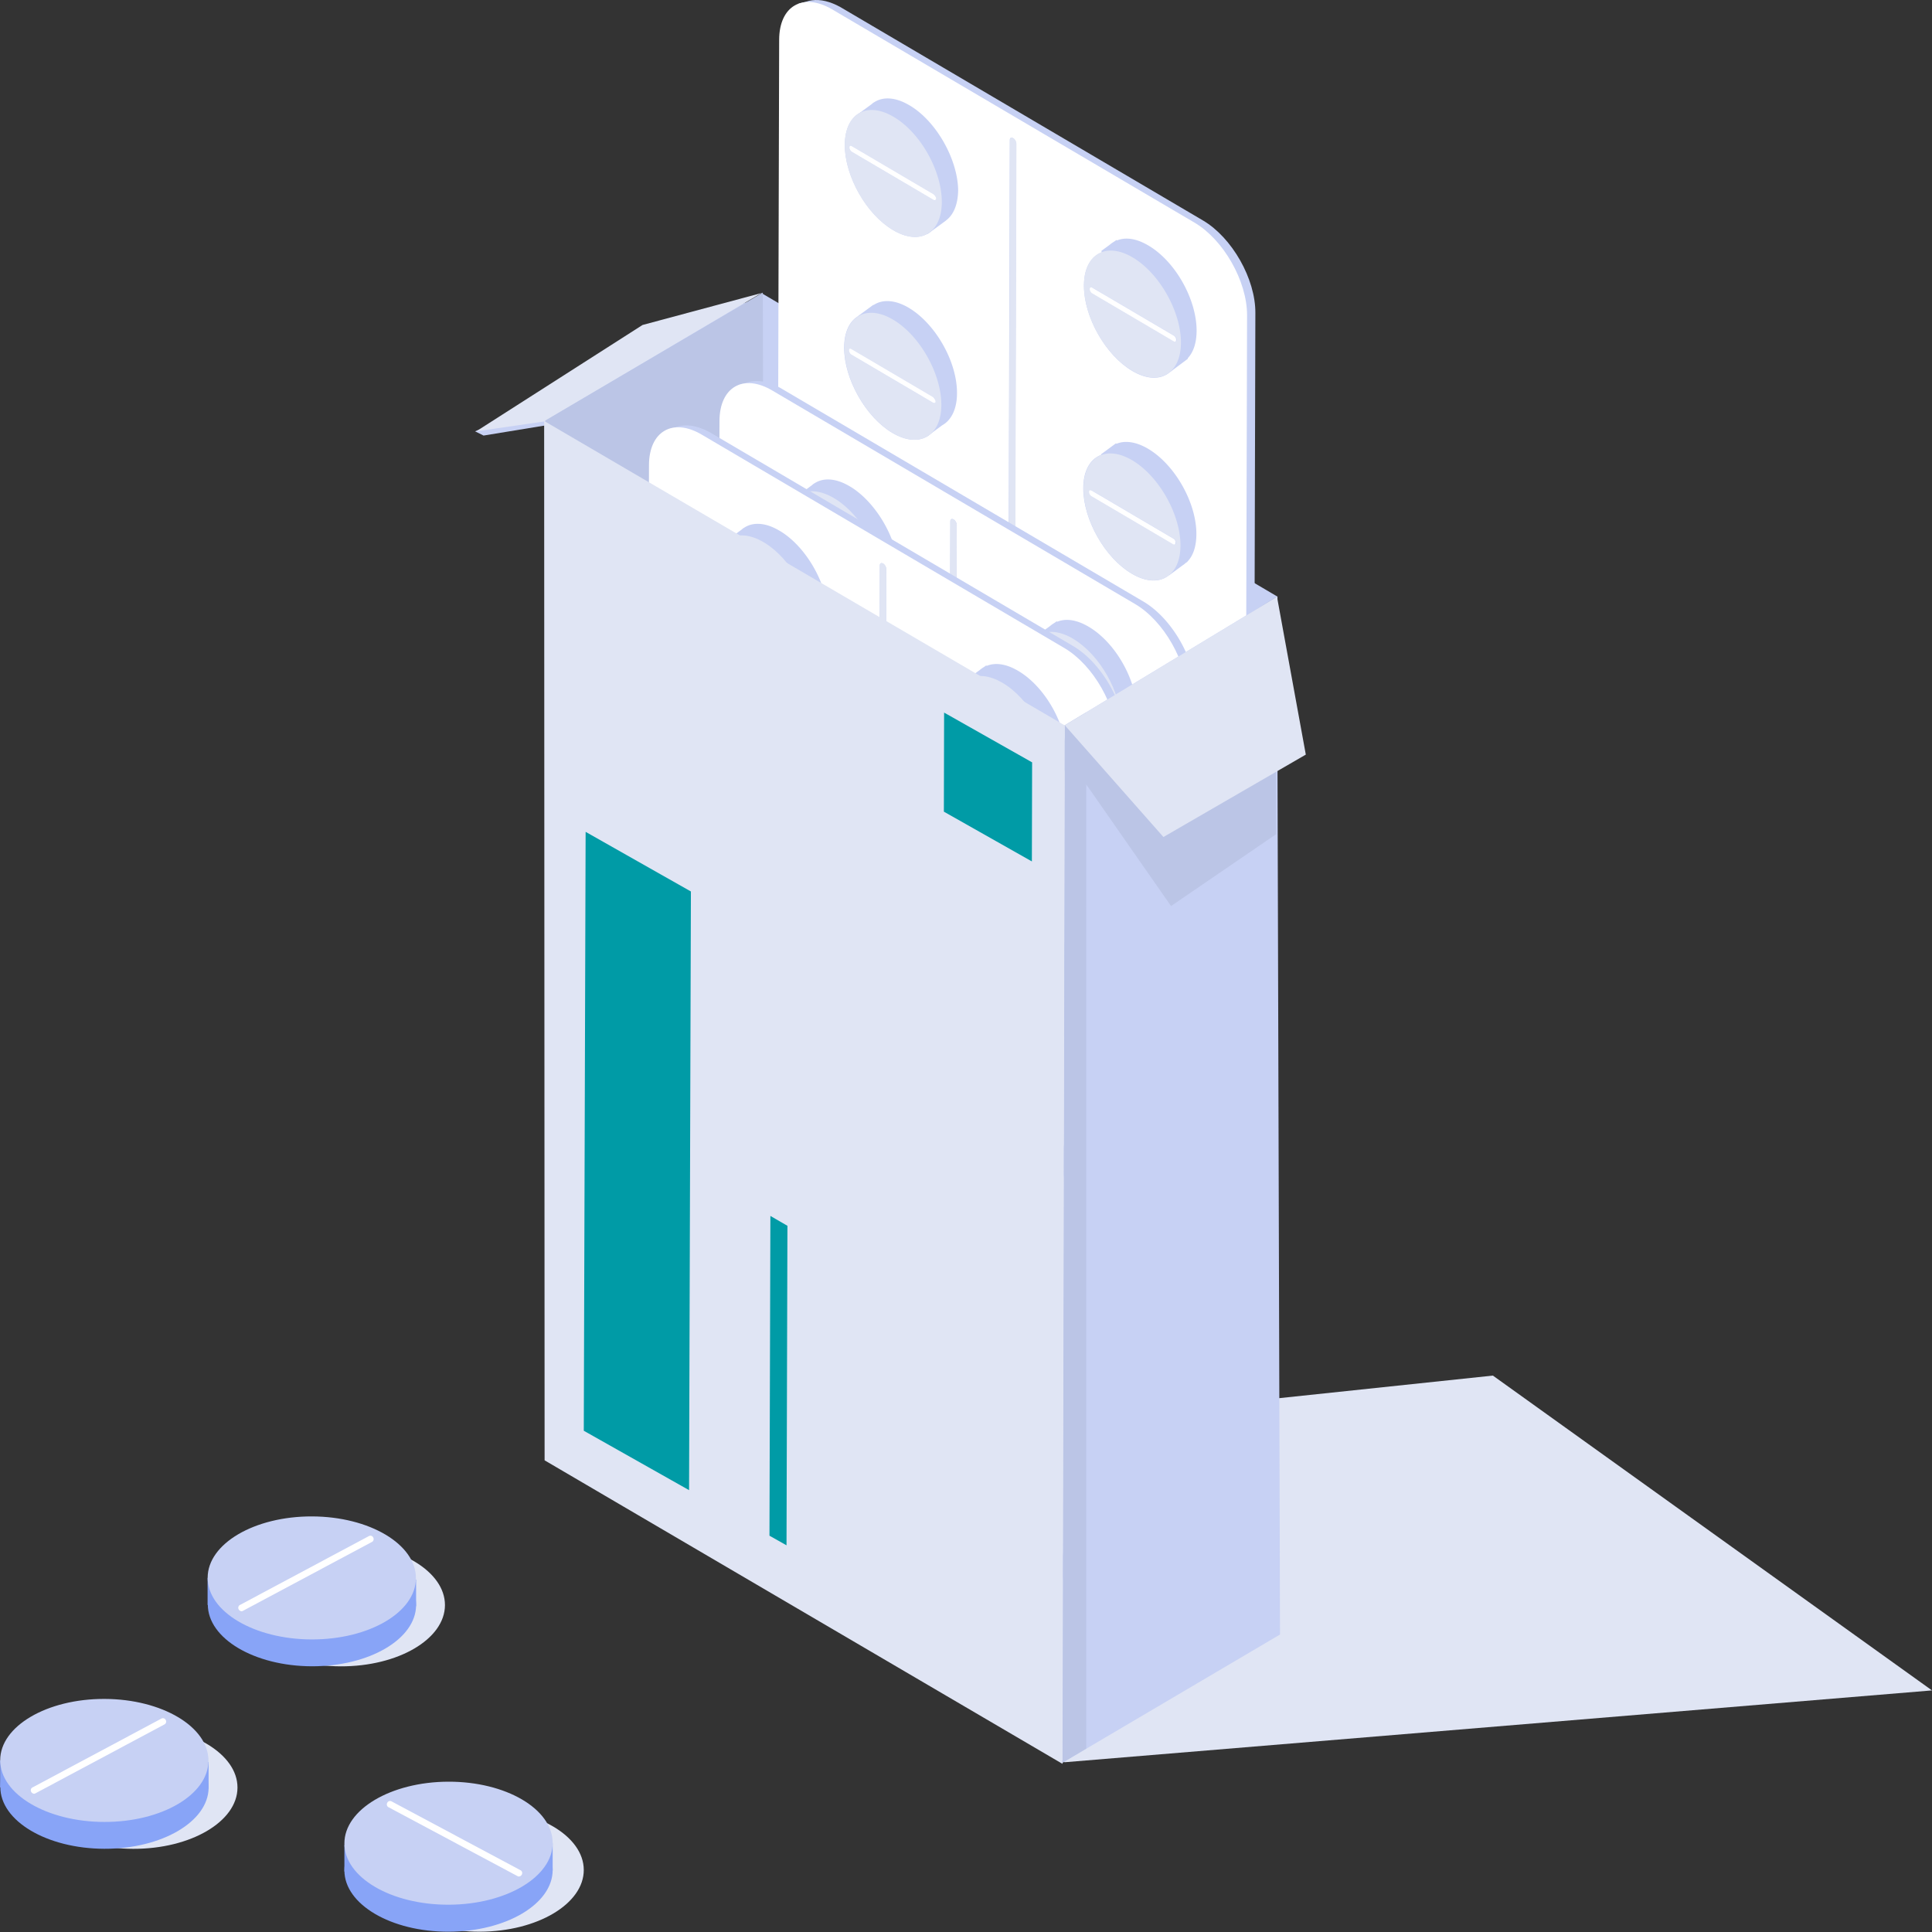 <svg width="200" height="200" fill="none" xmlns="http://www.w3.org/2000/svg"><rect width="100%" height="100%" fill="#333333" stroke="none"/><path d="M110.206 182.427L200 174.991 154.543 142.4l-92.036 9.721 47.699 30.306z" fill="#E0E5F4"/><path d="M66.943 34.103L51.8 43.971l-.43-.22-2.194.9.883.438 6.82-1.118L79.25 30.774l-12.307 3.33z" fill="#C7D1F4"/><path d="M56.33 43.63l-7.035 1.022 17.22-11.01 12.306-3.305L56.33 43.63z" fill="#E0E5F4"/><path d="M78.82 30.337l-.31 107.761 53.423 31.424.31-107.566v-.195L78.82 30.337z" fill="#C7D1F4"/><path d="M78.964 30.288L56.45 43.533l.286 107.567 22.538-13.245-.31-107.567z" fill="#BBC5E6"/><path d="M124.54 22.827L87 .735C85.952.152 84.927-.09 84.068.03c-.214.025-.43.073-.62.146l-.763.195v.243c-.716.583-1.145 1.604-1.145 3.038l-.286 97.845c0 3.524 2.433 7.801 5.438 9.575l37.253 22.384c2.075 1.507 5.748.048 5.748-3.476l.262-97.577c.024-3.524-2.409-7.802-5.414-9.576z" fill="#C7D1F4"/><path d="M123.658 23.047L86.118.955c-3.004-1.75-5.46-.34-5.46 3.184l-.263 97.577c0 3.524 2.432 7.802 5.438 9.576l37.539 22.092c3.005 1.774 5.461.34 5.461-3.184l.263-97.578c0-3.524-2.433-7.801-5.438-9.575zM92.487 12.086c.047.024.119.073.166.097 2.695 1.677 4.842 5.541 4.842 8.725 0 3.184-2.17 4.496-4.865 3.014-.048-.025-.12-.073-.167-.098-2.767-1.628-5.009-5.59-5.009-8.822.024-3.232 2.266-4.545 5.033-2.916zm-.263 95.731c-2.766-1.629-5.008-5.59-5.008-8.823 0-3.256 2.266-4.544 5.032-2.916 2.767 1.628 5.008 5.59 5.008 8.822 0 3.232-2.265 4.545-5.032 2.917zm.072-20.998c-2.767-1.629-5.009-5.59-5.009-8.823 0-3.256 2.266-4.544 5.033-2.916 2.766 1.628 5.008 5.59 5.008 8.822-.024 3.232-2.266 4.545-5.032 2.916zm.047-20.999c-2.766-1.628-5.008-5.59-5.008-8.822 0-3.256 2.266-4.544 5.032-2.916 2.767 1.628 5.009 5.59 5.009 8.822 0 3.257-2.266 4.545-5.032 2.916zm.048-20.998c-2.766-1.628-5.008-5.59-5.008-8.822 0-3.256 2.266-4.544 5.032-2.916 2.767 1.628 5.008 5.59 5.008 8.822 0 3.257-2.241 4.545-5.032 2.916zm12.521 75.025c0 .218-.143.291-.334.194-.19-.097-.334-.364-.334-.583l.287-104.966c0-.219.143-.292.334-.195.19.098.333.365.333.584l-.286 104.966zm12.068 2.527c-2.766-1.628-5.008-5.59-5.008-8.822 0-3.257 2.265-4.545 5.032-2.916 2.767 1.628 5.008 5.589 5.008 8.822 0 3.256-2.265 4.545-5.032 2.916zm.048-20.998c-2.767-1.628-5.009-5.59-5.009-8.822 0-3.257 2.266-4.545 5.033-2.916 2.766 1.628 5.008 5.59 5.008 8.822 0 3.256-2.242 4.544-5.032 2.916zm.071-20.998c-2.766-1.628-5.008-5.59-5.008-8.822 0-3.257 2.266-4.545 5.032-2.916 2.767 1.628 5.009 5.59 5.009 8.822 0 3.256-2.266 4.569-5.033 2.916zm.048-20.998c-2.766-1.628-5.008-5.59-5.008-8.822 0-3.257 2.265-4.545 5.032-2.916 2.767 1.628 5.008 5.59 5.008 8.822 0 3.256-2.265 4.569-5.032 2.916zm.072-20.974c-2.767-1.628-5.009-5.59-5.009-8.822 0-3.256 2.266-4.545 5.033-2.916 2.766 1.628 5.008 5.59 5.008 8.822-.024 3.232-2.266 4.545-5.032 2.916z" fill="#fff"/><path d="M94.3 10.991c-.049-.024-.12-.073-.168-.097-1.43-.85-2.719-.9-3.625-.316a1.06 1.06 0 00-.262.194l-1.288.948.143 1.288.071-.048c-.047.267-.047.559-.071.85 0 3.257 2.218 7.194 5.008 8.822.048.025.12.073.167.098.239.121.453.243.692.316l-.072.048 1.145 1.118 1.86-1.36.024-.025c.787-.584 1.24-1.653 1.264-3.135-.047-3.16-2.194-7.024-4.889-8.7zm-4.485 3.524c-.143-.073-.238-.267-.238-.437 0-.17.12-.22.238-.146v.583zm4.269 17.354c-1.431-.851-2.743-.9-3.65-.292l-.023-.024-1.55 1.142.142 1.288.096-.073a5.288 5.288 0 00-.072.9c0 3.256 2.218 7.193 5.009 8.821.286.17.572.292.835.413l-.096.05 1.145 1.117 1.622-1.19c.93-.511 1.526-1.678 1.526-3.306.024-3.257-2.218-7.194-4.984-8.846zm-.072 20.997c-1.478-.875-2.814-.9-3.744-.243l-1.55 1.142.143 1.288.167-.121a4.99 4.99 0 00-.072.875c0 3.256 2.218 7.194 5.008 8.822.287.17.573.316.859.413l-.19.122 1.144 1.117 1.813-1.336c.858-.535 1.407-1.677 1.407-3.257.024-3.232-2.195-7.194-4.985-8.822zm-.047 20.998c-1.503-.875-2.839-.899-3.769-.219l-.023-.024-1.55 1.142.142 1.288.215-.145a5.489 5.489 0 00-.072.899c0 3.256 2.218 7.194 5.009 8.822.286.17.549.292.835.413l-.191.122 1.145 1.118 1.693-1.24c.978-.51 1.574-1.653 1.574-3.354 0-3.232-2.242-7.194-5.008-8.822zm-.072 20.998c-1.336-.802-2.552-.9-3.459-.413l-.023-.025-1.55 1.143.119 1.02c-.072.365-.12.754-.12 1.191 0 3.257 2.218 7.194 5.009 8.823a4.25 4.25 0 001.073.486l1.002.972 1.55-1.143.286-.218.024-.025c.692-.607 1.097-1.628 1.097-3.013.024-3.208-2.218-7.17-5.008-8.798zm24.97-57.672a4.76 4.76 0 001.503.608l.739.73 1.86-1.386v-.073c.573-.607.907-1.58.907-2.843 0-3.257-2.218-7.194-5.009-8.822-1.24-.73-2.361-.875-3.243-.51l-.048-.05-.238.17a3.4 3.4 0 00-.477.341l-.835.608.071.607a5.342 5.342 0 00-.262 1.726c.024 3.33 2.242 7.266 5.032 8.895zm-.023 9.26c-1.24-.73-2.385-.875-3.267-.51l-.048-.05-1.55 1.143.071.68c-.167.486-.238 1.045-.238 1.677 0 3.257 2.218 7.194 5.008 8.822.525.292 1.026.51 1.479.608l.739.729 1.384-1.02c.119-.074.214-.147.31-.244l.19-.121v-.025c.597-.607.931-1.58.931-2.867 0-3.257-2.242-7.194-5.009-8.822zm-.072 20.998c-1.288-.754-2.48-.875-3.387-.462l-.023-.024-.167.121c-.12.073-.239.17-.358.268l-1.002.753.096.826c-.12.438-.191.9-.191 1.458 0 3.257 2.218 7.194 5.008 8.823.43.267.859.437 1.264.559l.883.874 1.86-1.385v-.024c.644-.608 1.026-1.604 1.026-2.94 0-3.282-2.242-7.219-5.009-8.847zm-.047 20.999c-1.312-.778-2.504-.875-3.386-.462l-.048-.025-1.55 1.143.095.899a6.132 6.132 0 00-.167 1.385c0 3.257 2.218 7.194 5.008 8.822.43.243.835.438 1.241.535l.882.875 1.407-1.045c.167-.097.31-.195.453-.34.644-.608 1.05-1.629 1.05-2.965.024-3.257-2.218-7.194-4.985-8.823zm-.071 20.973c-1.145-.681-2.194-.851-3.053-.584l-.095-.097-.43.316c-.119.073-.238.17-.357.267l-.74.559.048.414c-.262.559-.406 1.239-.406 2.041 0 3.257 2.218 7.194 5.009 8.822.644.389 1.264.608 1.836.681l.573.559 1.86-1.386-.024-.121c.477-.608.763-1.531.763-2.674.024-3.208-2.218-7.145-4.984-8.797z" fill="#C7D1F4"/><path d="M92.653 12.183c-.047-.025-.119-.073-.167-.098-2.766-1.628-5.032-.316-5.032 2.917 0 3.256 2.218 7.193 5.009 8.822.047.024.119.073.166.097 2.695 1.483 4.866.17 4.866-3.014 0-3.183-2.147-7.047-4.842-8.724zm3.983 8.506l-8.466-4.982c-.144-.073-.239-.268-.239-.438 0-.17.12-.219.239-.146l8.466 4.982c.143.073.239.268.239.438.024.17-.096.243-.239.146zm-4.197 12.393c-2.767-1.628-5.032-.316-5.032 2.917 0 3.256 2.218 7.194 5.008 8.822 2.766 1.628 5.032.316 5.032-2.916 0-3.233-2.242-7.194-5.008-8.823zm4.15 8.604l-8.467-4.982c-.143-.073-.239-.268-.239-.438 0-.17.12-.219.239-.146l8.467 4.983c.143.072.238.267.238.437 0 .17-.12.243-.238.146zm-4.222 12.395c-2.767-1.628-5.032-.316-5.032 2.917 0 3.257 2.218 7.194 5.008 8.822 2.766 1.628 5.032.316 5.032-2.916.024-3.257-2.218-7.194-5.008-8.823zm4.15 8.604l-8.467-4.982c-.143-.073-.239-.268-.239-.438 0-.17.12-.218.239-.146l8.467 4.983c.143.073.238.267.238.437.024.17-.095.243-.238.146zM92.32 75.08c-2.767-1.629-5.033-.316-5.033 2.916 0 3.257 2.218 7.194 5.008 8.822 2.767 1.628 5.033.316 5.033-2.916 0-3.257-2.242-7.194-5.009-8.823zm4.15 8.603L88.001 78.7c-.143-.073-.238-.268-.238-.438 0-.17.12-.219.238-.146L96.47 83.1c.143.073.239.267.239.437 0 .17-.096.243-.239.146zm-4.223 12.394c-2.766-1.628-5.032-.316-5.032 2.916 0 3.257 2.218 7.194 5.008 8.823 2.767 1.628 5.032.316 5.032-2.917.024-3.256-2.218-7.194-5.008-8.822zm4.15 8.603l-8.467-4.982c-.143-.073-.238-.267-.238-.437 0-.17.12-.219.238-.146l8.467 4.982c.143.073.238.267.238.438.024.17-.095.218-.238.145zm20.845-78.038c-2.766-1.628-5.032-.316-5.032 2.916 0 3.257 2.218 7.194 5.008 8.822 2.767 1.629 5.033.316 5.033-2.916 0-3.232-2.242-7.194-5.009-8.822zm4.293 8.7l-8.466-4.982c-.144-.072-.239-.267-.239-.437 0-.17.119-.219.262-.146l8.467 4.982c.143.073.239.268.239.438-.024.17-.144.218-.263.146zm-4.34 12.299c-2.767-1.628-5.033-.316-5.033 2.916 0 3.257 2.218 7.194 5.009 8.822 2.766 1.629 5.032.317 5.032-2.916 0-3.232-2.242-7.194-5.008-8.822zm4.269 8.7l-8.467-4.982c-.143-.073-.238-.267-.238-.437 0-.17.119-.219.262-.146l8.467 4.982c.143.073.238.268.238.438 0 .146-.119.218-.262.146zm-4.341 12.299c-2.767-1.63-5.033-.317-5.033 2.915 0 3.257 2.218 7.194 5.009 8.823 2.766 1.628 5.032.316 5.032-2.917 0-3.232-2.242-7.194-5.008-8.822zm4.293 8.7l-8.467-4.983c-.143-.072-.239-.267-.239-.437 0-.17.12-.219.263-.146l8.466 4.982c.143.073.239.268.239.438-.024.146-.119.219-.262.146zm-4.341 12.297c-2.767-1.629-5.032-.316-5.032 2.916 0 3.257 2.218 7.194 5.008 8.822 2.767 1.628 5.032.316 5.032-2.916 0-3.257-2.241-7.194-5.008-8.822zm4.269 8.7l-8.467-4.982c-.143-.073-.238-.267-.238-.437 0-.17.119-.22.262-.146l8.467 4.982c.143.073.239.267.239.437 0 .146-.12.22-.263.146zm-4.341 12.298c-2.767-1.628-5.032-.316-5.032 2.917 0 3.256 2.218 7.193 5.008 8.822 2.767 1.628 5.032.316 5.032-2.917 0-3.256-2.218-7.194-5.008-8.822zm4.293 8.701l-8.467-4.982c-.143-.073-.238-.268-.238-.438 0-.17.119-.219.262-.146l8.467 4.982c.143.073.238.268.238.438-.024.146-.119.219-.262.146zM104.888 14.297c-.191-.098-.334-.025-.334.194l-.286 104.966c0 .219.143.486.334.583.191.098.334.025.334-.194l.286-104.966a.772.772 0 00-.334-.583z" fill="#E0E5F4"/><path d="M96.636 20.106l-8.466-4.982c-.143-.073-.239-.025-.239.145 0 .17.12.365.239.438l8.466 4.982c.144.073.263.024.263-.146 0-.145-.12-.34-.263-.437zm-.047 20.997l-8.467-4.982c-.143-.073-.238-.025-.238.145 0 .17.119.365.238.438l8.467 4.982c.143.073.262.025.262-.146a.831.831 0 00-.262-.437zm-.072 20.998L88.05 57.12c-.143-.073-.238-.024-.238.146 0 .17.119.365.238.438l8.467 4.982c.143.073.262.024.262-.146 0-.146-.119-.34-.262-.438zM96.47 83.1l-8.467-4.982c-.143-.073-.239-.024-.239.146 0 .17.12.364.239.437l8.466 4.982c.143.073.263.025.263-.146-.024-.145-.12-.364-.263-.437zm-.073 20.997l-8.466-4.982c-.144-.073-.239-.024-.239.146 0 .17.12.364.239.437l8.466 4.982c.143.073.263.025.263-.145 0-.146-.12-.365-.263-.438zm25.138-69.337l-8.467-4.982c-.143-.073-.262-.024-.262.146 0 .17.119.364.238.437l8.467 4.982c.143.073.238.025.238-.145.024-.17-.095-.365-.214-.438zm-.071 20.999l-8.467-4.983c-.143-.072-.262-.024-.262.146 0 .17.119.365.238.438l8.467 4.982c.143.073.239.024.239-.146.047-.17-.072-.364-.215-.437zm-.048 20.997l-8.466-4.982c-.144-.073-.263-.024-.263.146 0 .17.12.364.239.437l8.466 4.983c.143.072.239.024.239-.146a.447.447 0 00-.215-.438zm-.072 20.998l-8.466-4.982c-.144-.073-.263-.024-.263.146 0 .17.119.364.239.437l8.466 4.983c.144.072.239.024.239-.146.048-.17-.072-.365-.215-.438zm-.047 20.999l-8.467-4.982c-.143-.073-.262-.024-.262.146 0 .17.119.364.238.437l8.467 4.983c.143.072.238.024.238-.146a.447.447 0 00-.214-.438z" fill="#fff"/><path d="M118.363 62.271L80.823 40.18c-1.048-.584-2.074-.827-2.933-.705a2.563 2.563 0 00-.62.146l-.763.194v.243c-.715.583-1.145 1.604-1.145 3.038l-.286 97.845c0 3.524 2.433 7.802 5.438 9.576l37.253 22.383c2.075 1.507 5.748.049 5.748-3.475l.262-97.578c.024-3.5-2.409-7.801-5.414-9.576z" fill="#C7D1F4"/><path d="M117.48 62.513L79.94 40.422c-3.004-1.775-5.46-.34-5.46 3.183l-.263 97.578c0 3.524 2.433 7.802 5.438 9.576l37.539 22.091c3.005 1.775 5.462.341 5.462-3.183l.262-97.578c0-3.524-2.433-7.826-5.438-9.576zM86.309 51.528c.047.025.119.073.166.097 2.696 1.677 4.842 5.541 4.842 8.725 0 3.184-2.17 4.496-4.865 3.014-.048-.024-.12-.073-.167-.097-2.767-1.629-5.009-5.59-5.009-8.822.024-3.233 2.266-4.545 5.033-2.917zm-.263 95.755c-2.766-1.628-5.008-5.589-5.008-8.822 0-3.256 2.266-4.545 5.032-2.916 2.767 1.628 5.009 5.59 5.009 8.822 0 3.232-2.242 4.545-5.033 2.916zm.072-20.998c-2.767-1.628-5.009-5.59-5.009-8.822 0-3.257 2.266-4.545 5.033-2.916 2.766 1.628 5.008 5.589 5.008 8.822-.024 3.232-2.266 4.545-5.032 2.916zm.047-20.998c-2.766-1.628-5.008-5.59-5.008-8.822 0-3.257 2.266-4.545 5.032-2.916 2.767 1.628 5.009 5.59 5.009 8.822 0 3.232-2.266 4.544-5.032 2.916zm.072-20.998c-2.766-1.628-5.008-5.59-5.008-8.822 0-3.257 2.265-4.545 5.032-2.916 2.767 1.628 5.008 5.59 5.008 8.822-.023 3.232-2.265 4.544-5.032 2.916zm12.521 75.024c0 .219-.143.292-.334.195-.19-.097-.334-.365-.334-.583l.286-104.967c0-.218.144-.291.334-.194.191.097.334.365.334.583l-.286 104.966zm12.044 2.528c-2.766-1.628-5.008-5.59-5.008-8.822 0-3.257 2.266-4.545 5.032-2.917 2.767 1.629 5.009 5.59 5.009 8.823 0 3.232-2.266 4.544-5.033 2.916zm.048-20.998c-2.767-1.628-5.009-5.59-5.009-8.822 0-3.257 2.266-4.545 5.033-2.917 2.766 1.629 5.008 5.59 5.008 8.823 0 3.232-2.242 4.544-5.032 2.916zm.071-20.998c-2.766-1.628-5.008-5.59-5.008-8.822 0-3.257 2.266-4.545 5.032-2.917 2.767 1.629 5.009 5.59 5.009 8.822 0 3.233-2.266 4.545-5.033 2.917zm.048-20.998c-2.766-1.629-5.008-5.59-5.008-8.822 0-3.257 2.265-4.545 5.032-2.917 2.767 1.629 5.008 5.59 5.008 8.822 0 3.233-2.241 4.545-5.032 2.917zm.072-20.998c-2.767-1.629-5.009-5.59-5.009-8.822 0-3.257 2.266-4.545 5.033-2.917 2.766 1.629 5.008 5.59 5.008 8.822 0 3.233-2.266 4.545-5.032 2.917z" fill="#fff"/><path d="M88.121 50.435c-.048-.024-.12-.073-.167-.097-1.43-.85-2.719-.9-3.625-.316-.095.048-.19.121-.262.194l-1.288.948.143 1.288.072-.048c-.048.267-.048.558-.072.85 0 3.257 2.218 7.194 5.008 8.822.048.024.12.073.167.097.239.122.453.243.692.316l-.072.049 1.145 1.118 1.86-1.361.024-.024c.787-.584 1.24-1.653 1.264-3.136-.023-3.135-2.194-6.999-4.889-8.7zm-4.484 3.548c-.143-.073-.238-.267-.238-.437 0-.17.12-.219.238-.146v.583zm4.27 17.353c-1.431-.85-2.743-.9-3.65-.292l-.023-.024-1.55 1.142.143 1.288.095-.073a5.28 5.28 0 00-.072.9c0 3.256 2.219 7.193 5.009 8.822.286.17.572.291.835.413l-.096.048 1.145 1.118 1.622-1.19c.93-.51 1.526-1.677 1.526-3.306.024-3.256-2.218-7.218-4.984-8.846zm-.048 20.998c-1.48-.875-2.815-.9-3.745-.243l-1.55 1.142.143 1.288.167-.121a4.991 4.991 0 00-.072.875c0 3.256 2.218 7.193 5.009 8.822.286.17.572.316.858.413l-.19.121 1.145 1.118 1.812-1.336c.859-.535 1.407-1.677 1.407-3.257.024-3.232-2.218-7.194-4.984-8.822zm-.071 20.998c-1.503-.874-2.838-.899-3.768-.218l-.024-.025-1.55 1.143.143 1.288.214-.146a5.49 5.49 0 00-.071.899c0 3.257 2.218 7.194 5.008 8.822.286.17.549.292.835.413l-.19.122 1.144 1.118 1.693-1.24c.978-.51 1.574-1.652 1.574-3.353 0-3.233-2.242-7.194-5.008-8.823zm-.048 20.998c-1.335-.802-2.552-.899-3.458-.413l-.024-.025-1.55 1.143.12 1.02c-.072.365-.12.754-.12 1.191 0 3.257 2.218 7.194 5.008 8.822.358.219.716.389 1.074.486l1.001.972 1.55-1.142.287-.218.024-.025c.691-.607 1.097-1.628 1.097-3.013 0-3.208-2.242-7.17-5.009-8.798zm24.947-57.671c.524.316 1.025.51 1.502.608l.74.729 1.86-1.386v-.073c.572-.607.906-1.58.906-2.843 0-3.257-2.218-7.194-5.008-8.822-1.241-.73-2.362-.875-3.244-.51l-.048-.05-.238.171a3.408 3.408 0 00-.477.34l-.835.608.072.608a5.34 5.34 0 00-.263 1.725c.024 3.305 2.266 7.267 5.033 8.895zm-.024 9.235c-1.24-.73-2.385-.875-3.267-.51l-.048-.05-1.55 1.143.072.68c-.167.487-.239 1.046-.239 1.678 0 3.256 2.218 7.193 5.009 8.822.524.291 1.025.51 1.478.607l.74.73 1.383-1.021a1.53 1.53 0 00.31-.243l.191-.122v-.024c.596-.608.93-1.58.93-2.868 0-3.232-2.242-7.194-5.009-8.822zm-.072 20.998c-1.288-.754-2.48-.875-3.386-.462l-.024-.024-.167.121c-.119.073-.239.17-.358.267l-1.002.754.096.826a5.4 5.4 0 00-.191 1.458c0 3.257 2.218 7.194 5.009 8.822.429.268.858.438 1.264.559l.882.875 1.86-1.385v-.024c.644-.608 1.026-1.604 1.026-2.941 0-3.257-2.218-7.218-5.009-8.846zm-.048 20.997c-1.312-.777-2.504-.875-3.386-.461l-.048-.025-1.55 1.143.095.899a6.131 6.131 0 00-.167 1.385c0 3.257 2.218 7.194 5.008 8.822.43.243.835.438 1.241.535l.882.875 1.407-1.045a2.01 2.01 0 00.453-.341c.644-.607 1.05-1.628 1.05-2.965.024-3.232-2.218-7.193-4.985-8.822zm-.071 20.999c-1.145-.68-2.194-.85-3.053-.583l-.095-.097-.43.316c-.119.073-.238.17-.357.267l-.74.559.048.413c-.262.559-.406 1.24-.406 2.042 0 3.256 2.218 7.194 5.009 8.822.644.389 1.264.607 1.836.68l.573.559 1.86-1.385-.024-.121c.477-.608.763-1.532.763-2.674.048-3.208-2.194-7.169-4.984-8.798z" fill="#C7D1F4"/><path d="M86.477 51.65c-.048-.023-.12-.072-.167-.096-2.767-1.629-5.033-.316-5.033 2.916 0 3.257 2.218 7.194 5.009 8.822.047.024.12.073.167.097 2.695 1.483 4.865.17 4.865-3.013.024-3.184-2.146-7.048-4.841-8.725zm3.983 8.507l-8.467-4.982c-.143-.073-.239-.267-.239-.438 0-.17.12-.218.239-.145l8.467 4.982c.143.073.238.267.238.437.024.17-.095.219-.238.146zm-4.2 12.37c-2.766-1.629-5.032-.316-5.032 2.916 0 3.257 2.219 7.194 5.009 8.822 2.767 1.629 5.032.316 5.032-2.916 0-3.233-2.242-7.194-5.008-8.822zm4.15 8.627l-8.466-4.982c-.143-.073-.239-.267-.239-.437 0-.17.12-.219.239-.146l8.467 4.982c.143.073.238.267.238.438 0 .17-.095.218-.238.145zm-4.197 12.371c-2.766-1.629-5.032-.316-5.032 2.916 0 3.257 2.218 7.194 5.008 8.822 2.767 1.629 5.033.316 5.033-2.916 0-3.232-2.242-7.194-5.009-8.822zm4.126 8.628l-8.466-4.983c-.144-.073-.239-.267-.239-.437 0-.17.12-.219.239-.146l8.466 4.982c.143.073.239.268.239.438.023.17-.096.218-.239.146zm-4.197 12.369c-2.766-1.628-5.032-.316-5.032 2.917 0 3.256 2.218 7.194 5.008 8.822 2.767 1.628 5.033.316 5.033-2.917 0-3.232-2.242-7.193-5.009-8.822zm4.15 8.628l-8.466-4.982c-.143-.073-.239-.267-.239-.438 0-.17.12-.218.239-.145l8.466 4.982c.143.073.239.267.239.437 0 .17-.096.219-.239.146zm-4.197 12.371c-2.767-1.628-5.032-.316-5.032 2.916 0 3.257 2.218 7.194 5.008 8.822 2.767 1.629 5.032.316 5.032-2.916 0-3.232-2.242-7.194-5.008-8.822zm4.126 8.628l-8.467-4.983c-.143-.073-.238-.267-.238-.437 0-.17.119-.219.238-.146l8.467 4.982c.143.073.238.268.238.438.024.146-.095.218-.238.146zm20.844-78.039c-2.766-1.628-5.032-.315-5.032 2.917 0 3.257 2.218 7.194 5.009 8.822 2.766 1.629 5.032.316 5.032-2.916 0-3.257-2.242-7.194-5.009-8.822zm4.293 8.677l-8.466-4.982c-.143-.073-.239-.268-.239-.438 0-.17.12-.218.263-.145l8.466 4.982c.143.073.239.267.239.437-.024.17-.119.243-.263.146zm-4.341 12.297c-2.767-1.628-5.033-.316-5.033 2.917 0 3.256 2.218 7.194 5.009 8.822 2.766 1.628 5.032.316 5.032-2.916 0-3.233-2.242-7.17-5.008-8.823zm4.269 8.701l-8.467-4.982c-.143-.073-.238-.267-.238-.438 0-.17.119-.218.262-.145l8.467 4.982c.143.073.238.267.238.437 0 .17-.119.243-.262.146zm-4.34 12.297c-2.767-1.628-5.032-.316-5.032 2.916 0 3.257 2.218 7.194 5.008 8.822 2.767 1.629 5.032.316 5.032-2.916 0-3.232-2.218-7.169-5.008-8.822zm4.293 8.701l-8.467-4.983c-.143-.073-.238-.267-.238-.437 0-.17.119-.219.262-.146l8.467 4.982c.143.073.238.268.238.438-.024.17-.119.243-.262.146zm-4.341 12.297c-2.766-1.628-5.032-.315-5.032 2.917 0 3.257 2.218 7.194 5.008 8.822 2.767 1.628 5.033.316 5.033-2.916 0-3.233-2.242-7.17-5.009-8.823zm4.269 8.701l-8.466-4.982c-.143-.073-.239-.267-.239-.438 0-.17.119-.218.263-.145l8.466 4.982c.143.073.239.267.239.437 0 .17-.119.243-.263.146zm-4.341 12.298c-2.766-1.628-5.032-.316-5.032 2.916 0 3.257 2.218 7.194 5.008 8.823 2.767 1.628 5.033.315 5.033-2.917.024-3.232-2.218-7.194-5.009-8.822zm4.293 8.701l-8.466-4.983c-.144-.072-.239-.267-.239-.437 0-.17.119-.219.262-.146l8.467 4.982c.143.073.239.268.239.438-.024.17-.12.243-.263.146zM98.711 53.765c-.19-.097-.334-.024-.334.194l-.286 104.966c0 .219.143.486.334.584.191.097.334.024.334-.195l.286-104.966c0-.218-.143-.486-.334-.583z" fill="#E0E5F4"/><path d="M90.459 59.573l-8.467-4.983c-.143-.073-.239-.024-.239.146 0 .17.12.365.239.438l8.467 4.982c.143.073.262.024.262-.146 0-.17-.12-.364-.262-.437zm-.049 20.998l-8.466-4.982c-.143-.073-.238-.024-.238.146 0 .17.12.364.238.437l8.467 4.982c.143.073.262.025.262-.145-.024-.17-.119-.365-.262-.438zm-.071 20.999l-8.467-4.982c-.143-.073-.238-.025-.238.145 0 .17.119.365.238.438l8.467 4.982c.143.073.262.024.262-.146a.534.534 0 00-.262-.437zm-.046 20.997l-8.467-4.982c-.143-.073-.239-.025-.239.145 0 .171.12.365.239.438l8.467 4.982c.143.073.262.024.262-.146-.024-.17-.12-.364-.262-.437zm-.049 20.999l-8.467-4.982c-.143-.073-.238-.025-.238.145 0 .171.119.365.238.438l8.467 4.982c.143.073.262.024.262-.146-.024-.17-.143-.364-.262-.437zm25.114-69.362l-8.467-4.982c-.143-.073-.262-.024-.262.146 0 .17.119.364.238.437l8.467 4.982c.143.073.239.024.239-.146.023-.145-.072-.34-.215-.437zm-.071 20.997l-8.467-4.982c-.143-.073-.262-.024-.262.146 0 .17.119.365.239.438l8.466 4.982c.143.073.239.024.239-.146.047-.146-.072-.34-.215-.438zm-.049 20.999l-8.466-4.983c-.143-.073-.263-.024-.263.146 0 .17.12.365.239.438l8.466 4.982c.144.073.239.024.239-.146.024-.146-.072-.34-.215-.437zm-.047 20.999l-8.467-4.983c-.143-.073-.262-.024-.262.146 0 .17.119.365.238.438l8.467 4.982c.143.073.238.024.238-.146.024-.146-.095-.34-.214-.437zm-.071 20.997l-8.467-4.983c-.143-.072-.262-.024-.262.146 0 .17.119.365.238.438l8.467 4.982c.143.073.238.024.238-.146.024-.146-.071-.364-.214-.437z" fill="#fff"/><path d="M111.065 66.865l-37.54-22.092c-1.049-.583-2.075-.826-2.933-.704a2.54 2.54 0 00-.62.145l-.763.195v.243c-.716.583-1.145 1.604-1.145 3.038l-.286 97.845c0 3.524 2.432 7.801 5.437 9.575l37.254 22.384c2.075 1.507 5.747.048 5.747-3.476l.263-97.577c.024-3.524-2.409-7.826-5.414-9.576z" fill="#C7D1F4"/><path d="M110.183 67.084l-37.54-22.092c-3.005-1.774-5.461-.34-5.461 3.184l-.263 97.578c0 3.524 2.433 7.801 5.438 9.575l37.54 22.092c3.005 1.774 5.461.34 5.461-3.184l.263-97.577c0-3.524-2.433-7.802-5.438-9.576zm-31.148-10.96c.048.024.12.072.167.096 2.695 1.677 4.841 5.542 4.841 8.725 0 3.184-2.17 4.497-4.865 3.014-.047-.024-.12-.073-.167-.097-2.766-1.628-5.008-5.59-5.008-8.822 0-3.257 2.242-4.545 5.032-2.917zm-.286 95.73c-2.767-1.628-5.008-5.59-5.008-8.822 0-3.257 2.265-4.545 5.032-2.916 2.766 1.628 5.008 5.589 5.008 8.822 0 3.232-2.242 4.544-5.032 2.916zm.072-20.998c-2.767-1.628-5.009-5.59-5.009-8.822 0-3.257 2.266-4.545 5.032-2.916 2.767 1.628 5.009 5.589 5.009 8.822 0 3.232-2.266 4.544-5.032 2.916zm.047-20.998c-2.766-1.628-5.008-5.59-5.008-8.822 0-3.257 2.265-4.545 5.032-2.917 2.767 1.629 5.008 5.59 5.008 8.823 0 3.232-2.241 4.544-5.032 2.916zm.072-20.998c-2.767-1.629-5.009-5.59-5.009-8.822 0-3.257 2.266-4.545 5.032-2.917 2.767 1.629 5.009 5.59 5.009 8.823-.024 3.232-2.266 4.544-5.032 2.916zm12.52 75.024c0 .219-.142.292-.333.195-.19-.098-.334-.365-.334-.584l.286-104.966c0-.218.143-.291.334-.194.19.097.334.364.334.583l-.286 104.966zm12.045 2.528c-2.767-1.629-5.008-5.59-5.008-8.822 0-3.257 2.265-4.545 5.032-2.917 2.766 1.629 5.008 5.59 5.008 8.822 0 3.233-2.266 4.545-5.032 2.917zm.071-20.998c-2.766-1.629-5.008-5.59-5.008-8.822 0-3.257 2.266-4.545 5.032-2.917 2.767 1.629 5.009 5.59 5.009 8.822-.024 3.233-2.266 4.545-5.033 2.917zm.048-20.998c-2.766-1.629-5.008-5.59-5.008-8.822 0-3.257 2.265-4.545 5.032-2.917 2.767 1.628 5.008 5.59 5.008 8.822 0 3.257-2.265 4.545-5.032 2.917zm.048-20.998c-2.767-1.629-5.009-5.59-5.009-8.823 0-3.256 2.266-4.544 5.033-2.916 2.766 1.628 5.008 5.59 5.008 8.822 0 3.257-2.242 4.545-5.032 2.917zm.071-20.999c-2.766-1.628-5.008-5.59-5.008-8.822 0-3.256 2.266-4.544 5.032-2.916 2.767 1.628 5.009 5.59 5.009 8.822 0 3.257-2.266 4.57-5.033 2.916z" fill="#fff"/><path d="M80.847 55.03c-.048-.025-.12-.074-.167-.098-1.431-.85-2.719-.9-3.625-.316-.096.049-.19.121-.263.194l-1.287.948.143 1.288.071-.048c-.047.267-.047.559-.071.85 0 3.257 2.218 7.194 5.008 8.823.048.024.12.072.167.097.239.121.453.243.692.316l-.072.048 1.145 1.118 1.86-1.36.024-.025c.787-.583 1.24-1.653 1.264-3.135-.047-3.16-2.194-7.024-4.889-8.7zm-4.484 3.523c-.143-.073-.238-.267-.238-.437 0-.17.119-.219.238-.146v.583zm4.247 17.352c-1.432-.85-2.743-.899-3.65-.291l-.023-.025-1.55 1.142.142 1.289.096-.073a5.278 5.278 0 00-.072.899c0 3.257 2.218 7.194 5.009 8.822.286.17.572.292.834.413l-.095.049 1.145 1.118 1.621-1.191c.93-.51 1.527-1.677 1.527-3.305.024-3.257-2.218-7.218-4.985-8.847zm-.049 20.999c-1.478-.875-2.814-.899-3.744-.243l-1.55 1.142.143 1.288.167-.121a4.99 4.99 0 00-.072.875c0 3.257 2.218 7.194 5.009 8.822.286.17.572.316.858.413l-.19.122 1.144 1.118 1.813-1.337c.858-.535 1.407-1.677 1.407-3.257.024-3.232-2.218-7.194-4.985-8.822zm-.071 20.998c-1.503-.875-2.839-.899-3.769-.218l-.024-.025-1.55 1.142.143 1.289.215-.146a5.48 5.48 0 00-.072.899c0 3.257 2.218 7.194 5.009 8.822.286.17.548.292.834.413l-.19.122 1.144 1.118 1.694-1.24c.977-.51 1.574-1.652 1.574-3.354 0-3.232-2.242-7.193-5.009-8.822zm-.048 20.998c-1.336-.802-2.552-.899-3.458-.413l-.024-.024-1.55 1.142.119 1.021c-.072.364-.12.753-.12 1.19 0 3.257 2.218 7.194 5.009 8.823a4.25 4.25 0 001.073.486l1.002.972 1.55-1.142.286-.219.024-.024c.692-.608 1.097-1.629 1.097-3.014 0-3.208-2.242-7.17-5.008-8.798zm24.947-57.672a4.76 4.76 0 001.503.607l.739.73 1.86-1.386v-.073c.573-.607.907-1.58.907-2.843 0-3.257-2.218-7.194-5.009-8.822-1.24-.73-2.361-.875-3.243-.51l-.048-.05-.239.17a3.52 3.52 0 00-.477.341l-.834.608.071.607a5.342 5.342 0 00-.262 1.726c.024 3.305 2.266 7.267 5.032 8.895zm-.024 9.235c-1.24-.729-2.385-.875-3.268-.51l-.047-.049-1.551 1.142.072.681c-.167.486-.238 1.045-.238 1.677 0 3.257 2.218 7.194 5.008 8.822.525.292 1.026.51 1.479.608l.739.729 1.383-1.021c.12-.073.215-.146.31-.243l.191-.122v-.024c.596-.607.93-1.58.93-2.868 0-3.232-2.242-7.17-5.008-8.822zm-.072 20.999c-1.288-.754-2.481-.875-3.387-.462l-.024-.025-.167.122c-.119.073-.238.17-.357.267l-1.002.754.095.826a5.395 5.395 0 00-.191 1.458c0 3.257 2.219 7.194 5.009 8.822.429.268.858.438 1.264.559l.882.875 1.861-1.385v-.024c.644-.608 1.025-1.604 1.025-2.941.024-3.257-2.218-7.218-5.008-8.846zm-.047 20.997c-1.312-.778-2.504-.875-3.387-.462l-.048-.024-1.55 1.142.096.9a6.075 6.075 0 00-.167 1.385c0 3.257 2.218 7.194 5.008 8.822.429.243.835.437 1.24.535l.883.875 1.407-1.045a2.04 2.04 0 00.453-.341c.644-.607 1.05-1.628 1.05-2.965.023-3.232-2.219-7.194-4.985-8.822zm-.072 20.999c-1.144-.681-2.194-.851-3.052-.584l-.096-.097-.429.316c-.119.073-.239.17-.358.267l-.739.559.048.414c-.263.559-.406 1.239-.406 2.041 0 3.257 2.218 7.194 5.009 8.822.643.389 1.264.608 1.836.681l.572.559 1.861-1.386-.024-.121c.477-.608.763-1.531.763-2.673.048-3.209-2.194-7.17-4.985-8.798z" fill="#C7D1F4"/><path d="M79.201 56.22c-.047-.025-.12-.074-.167-.098-2.766-1.628-5.032-.316-5.032 2.916 0 3.257 2.218 7.194 5.008 8.823.048.024.12.072.167.097 2.695 1.482 4.866.17 4.866-3.014 0-3.184-2.147-7.048-4.842-8.725zm3.96 8.505l-8.467-4.982c-.144-.073-.239-.267-.239-.437 0-.17.12-.219.239-.146l8.466 4.982c.143.073.239.267.239.438.024.17-.096.243-.239.145zM78.963 77.12c-2.766-1.628-5.032-.315-5.032 2.917 0 3.257 2.218 7.194 5.009 8.822 2.766 1.628 5.032.316 5.032-2.916 0-3.257-2.242-7.194-5.009-8.822zm4.15 8.604l-8.466-4.982c-.144-.073-.239-.268-.239-.438 0-.17.12-.219.239-.146l8.466 4.983c.143.072.239.267.239.437 0 .17-.096.243-.239.146zm-4.197 12.371c-2.767-1.629-5.032-.316-5.032 2.916 0 3.257 2.218 7.194 5.008 8.822 2.767 1.628 5.032.316 5.032-2.916 0-3.233-2.242-7.17-5.008-8.822zm4.126 8.627l-8.467-4.982c-.143-.073-.238-.267-.238-.437 0-.17.119-.219.238-.146l8.467 4.982c.143.073.238.267.238.438.024.17-.095.218-.238.145zm-4.198 12.371c-2.767-1.628-5.032-.316-5.032 2.917 0 3.256 2.218 7.193 5.008 8.822 2.767 1.628 5.032.316 5.032-2.917 0-3.232-2.242-7.169-5.008-8.822zm4.15 8.628l-8.467-4.982c-.143-.073-.239-.268-.239-.438 0-.17.12-.219.239-.146l8.467 4.983c.143.072.238.267.238.437.024.17-.095.219-.238.146zm-4.198 12.369c-2.766-1.628-5.032-.316-5.032 2.917 0 3.256 2.218 7.193 5.008 8.822 2.767 1.628 5.033.316 5.033-2.917 0-3.232-2.242-7.169-5.009-8.822zm4.15 8.628l-8.467-4.982c-.143-.073-.238-.268-.238-.438 0-.17.12-.218.238-.146l8.467 4.983c.143.073.239.267.239.437 0 .17-.12.219-.239.146zm20.821-78.038c-2.767-1.628-5.032-.316-5.032 2.916 0 3.257 2.218 7.194 5.008 8.823 2.767 1.628 5.032.316 5.032-2.917 0-3.232-2.218-7.194-5.008-8.822zm4.293 8.7l-8.467-4.98c-.143-.073-.238-.268-.238-.438 0-.17.119-.219.262-.146l8.467 4.982c.143.073.238.268.238.438-.024.146-.119.219-.262.146zm-4.341 12.299c-2.766-1.629-5.032-.316-5.032 2.916 0 3.257 2.218 7.194 5.008 8.822 2.767 1.628 5.033.316 5.033-2.916 0-3.257-2.242-7.194-5.009-8.822zm4.269 8.7l-8.466-4.982c-.143-.073-.239-.267-.239-.437 0-.17.12-.22.263-.146l8.466 4.982c.143.073.239.267.239.437 0 .146-.119.219-.263.146zm-4.341 12.298c-2.766-1.628-5.032-.316-5.032 2.917 0 3.256 2.218 7.193 5.008 8.822 2.767 1.628 5.033.316 5.033-2.917.024-3.256-2.218-7.194-5.009-8.822zm4.293 8.701l-8.466-4.982c-.144-.073-.239-.268-.239-.438 0-.17.12-.219.262-.146l8.467 4.982c.143.073.239.268.239.438-.024.146-.12.219-.263.146zm-4.34 12.296c-2.767-1.628-5.033-.316-5.033 2.917 0 3.256 2.218 7.193 5.009 8.822 2.766 1.628 5.032.316 5.032-2.917 0-3.256-2.242-7.193-5.008-8.822zm4.293 8.701l-8.467-4.982c-.143-.073-.239-.268-.239-.438 0-.17.12-.219.263-.146l8.467 4.983c.143.072.238.267.238.437-.024.146-.143.219-.262.146zm-4.341 12.298c-2.767-1.628-5.032-.316-5.032 2.917 0 3.256 2.218 7.193 5.008 8.822 2.767 1.628 5.032.316 5.032-2.917 0-3.256-2.241-7.193-5.008-8.822zm4.269 8.677l-8.466-4.983c-.144-.073-.239-.267-.239-.437 0-.17.12-.219.262-.146l8.467 4.982c.143.073.238.268.238.438 0 .17-.119.243-.262.146zM91.413 58.334c-.191-.097-.334-.024-.334.195l-.286 104.966c0 .219.143.486.334.583.19.097.334.024.334-.194l.286-104.966c0-.22-.143-.486-.334-.584z" fill="#E0E5F4"/><path d="M83.161 64.142l-8.466-4.982c-.143-.073-.239-.024-.239.146 0 .17.12.364.239.437l8.466 4.982c.143.073.263.025.263-.146 0-.145-.12-.364-.263-.437zm-.047 20.998l-8.467-4.982c-.143-.073-.239-.024-.239.146 0 .17.12.365.239.438l8.467 4.982c.143.073.262.024.262-.146-.024-.146-.12-.365-.262-.438zm-.048 20.999l-8.467-4.982c-.143-.073-.238-.024-.238.146 0 .17.12.364.238.437l8.467 4.982c.143.073.262.025.262-.146-.024-.17-.143-.364-.262-.437zm-.072 20.997l-8.467-4.982c-.143-.073-.238-.024-.238.146 0 .17.12.364.238.437l8.467 4.982c.143.073.262.025.262-.145a.534.534 0 00-.262-.438zm-.048 20.999l-8.466-4.982c-.143-.073-.239-.024-.239.146 0 .17.12.364.239.437l8.466 4.982c.143.073.263.025.263-.145-.024-.171-.143-.365-.263-.438zm25.113-69.337l-8.466-4.983c-.143-.072-.263-.024-.263.146 0 .17.12.365.239.438l8.467 4.982c.143.073.238.024.238-.146a.447.447 0 00-.215-.437zm-.047 20.997l-8.467-4.982c-.143-.073-.262-.024-.262.146 0 .17.119.364.238.437l8.467 4.983c.143.072.238.024.238-.146.024-.17-.095-.365-.214-.438zm-.071 20.998l-8.467-4.982c-.143-.073-.262-.024-.262.146 0 .17.12.365.238.437l8.467 4.983c.143.073.239.024.239-.146.023-.17-.072-.365-.215-.438zm-.048 20.975l-8.466-4.982c-.144-.073-.263-.025-.263.146 0 .17.12.364.239.437l8.466 4.982c.144.073.239.024.239-.146.024-.145-.095-.34-.215-.437zm-.072 20.997l-8.466-4.982c-.144-.073-.263-.024-.263.146 0 .17.12.364.239.437l8.466 4.982c.144.073.239.025.239-.146.048-.145-.072-.34-.215-.437z" fill="#fff"/><path d="M132.196 61.785L110.23 75.079l-.238 107.396 22.514-13.27-.31-107.42z" fill="#C7D1F4"/><path d="M110.111 75.03L56.33 43.581l.047 107.591 53.615 31.425.238-107.543-.119-.024z" fill="#E0E5F4"/><path d="M112.448 74.4v-.657l-2.218 1.337-.238 107.396 2.456-1.458V81.204l8.777 12.59 10.876-7.437V61.762L112.448 74.4z" fill="#BBC5E6"/><path d="M110.23 75.079l21.966-13.294 2.981 16.332-14.739 8.53-10.208-11.568z" fill="#E0E5F4"/><path d="M60.433 148.111l10.899 6.149.19-61.974-10.899-6.173-.19 61.998zm19.222 10.863l1.765.997.095-33.077-1.765-1.021-.095 33.101zm18.078-85.207l-.024 10.256 9.111 5.152.024-10.256-9.11-5.152z" fill="#009BA6"/><path d="M24.584 185.055c.01-3.517-4.809-6.382-10.763-6.399-5.953-.017-10.788 2.82-10.797 6.336-.01 3.517 4.808 6.382 10.762 6.399 5.954.017 10.788-2.82 10.798-6.336z" fill="#E0E5F4"/><path d="M21.596 185.048c.01-3.516-4.81-6.381-10.763-6.398-5.954-.017-10.788 2.82-10.798 6.336-.01 3.517 4.809 6.382 10.763 6.399 5.953.017 10.788-2.82 10.798-6.337z" fill="#88A4F7"/><path d="M.01 182.235v2.795l21.584.146v-2.771l-21.584-.17z" fill="#88A4F7"/><path d="M21.579 182.27c.01-3.516-4.809-6.381-10.762-6.398-5.954-.017-10.788 2.821-10.798 6.337-.01 3.517 4.808 6.381 10.762 6.398 5.953.017 10.788-2.82 10.798-6.337z" fill="#C7D1F4"/><path d="M3.54 185.687a.37.37 0 01-.31-.195c-.096-.17-.025-.388.142-.461l13.332-7.121a.319.319 0 01.453.146.33.33 0 01-.143.461l-13.332 7.121a.326.326 0 01-.143.049z" fill="#fff"/><path d="M46.062 166.163c.01-3.517-4.809-6.381-10.762-6.399-5.954-.017-10.788 2.82-10.798 6.337-.01 3.516 4.809 6.381 10.762 6.398 5.954.018 10.788-2.819 10.798-6.336z" fill="#E0E5F4"/><path d="M43.074 166.157c.01-3.517-4.809-6.382-10.763-6.399-5.953-.017-10.788 2.82-10.797 6.337-.01 3.516 4.808 6.381 10.762 6.398 5.954.017 10.788-2.82 10.798-6.336z" fill="#88A4F7"/><path d="M21.49 163.344v2.794l21.584.146v-2.77l-21.584-.17z" fill="#88A4F7"/><path d="M43.057 163.377c.01-3.516-4.808-6.381-10.762-6.398-5.954-.016-10.788 2.821-10.798 6.337-.01 3.517 4.808 6.381 10.762 6.398 5.953.017 10.788-2.82 10.798-6.337z" fill="#C7D1F4"/><path d="M25.019 166.795a.372.372 0 01-.31-.194c-.096-.17-.024-.389.143-.462l13.332-7.121a.32.32 0 01.453.146c.095.17.024.389-.143.462l-13.332 7.121c-.048.024-.095.048-.143.048z" fill="#fff"/><path d="M49.67 199.969c5.953-.017 10.772-2.882 10.762-6.398-.01-3.517-4.844-6.354-10.798-6.337-5.953.018-10.772 2.882-10.762 6.399.01 3.517 4.844 6.354 10.798 6.336z" fill="#E0E5F4"/><path d="M46.45 199.97c5.954-.017 10.772-2.881 10.762-6.398-.01-3.517-4.844-6.354-10.798-6.337-5.954.017-10.772 2.881-10.762 6.398.01 3.517 4.845 6.354 10.798 6.337z" fill="#88A4F7"/><path d="M57.212 190.806v2.795l-21.56.145v-2.77l21.56-.17z" fill="#88A4F7"/><path d="M46.45 197.175c5.954-.017 10.772-2.882 10.762-6.398-.01-3.517-4.844-6.354-10.798-6.337-5.954.017-10.772 2.881-10.762 6.398.01 3.516 4.844 6.353 10.798 6.337z" fill="#C7D1F4"/><path d="M53.705 194.257a.37.37 0 00.31-.194c.096-.17.024-.389-.143-.462L40.54 186.48a.32.32 0 00-.453.146c-.095.17-.024.389.143.462l13.332 7.121c.048.024.096.048.143.048z" fill="#fff"/></svg>